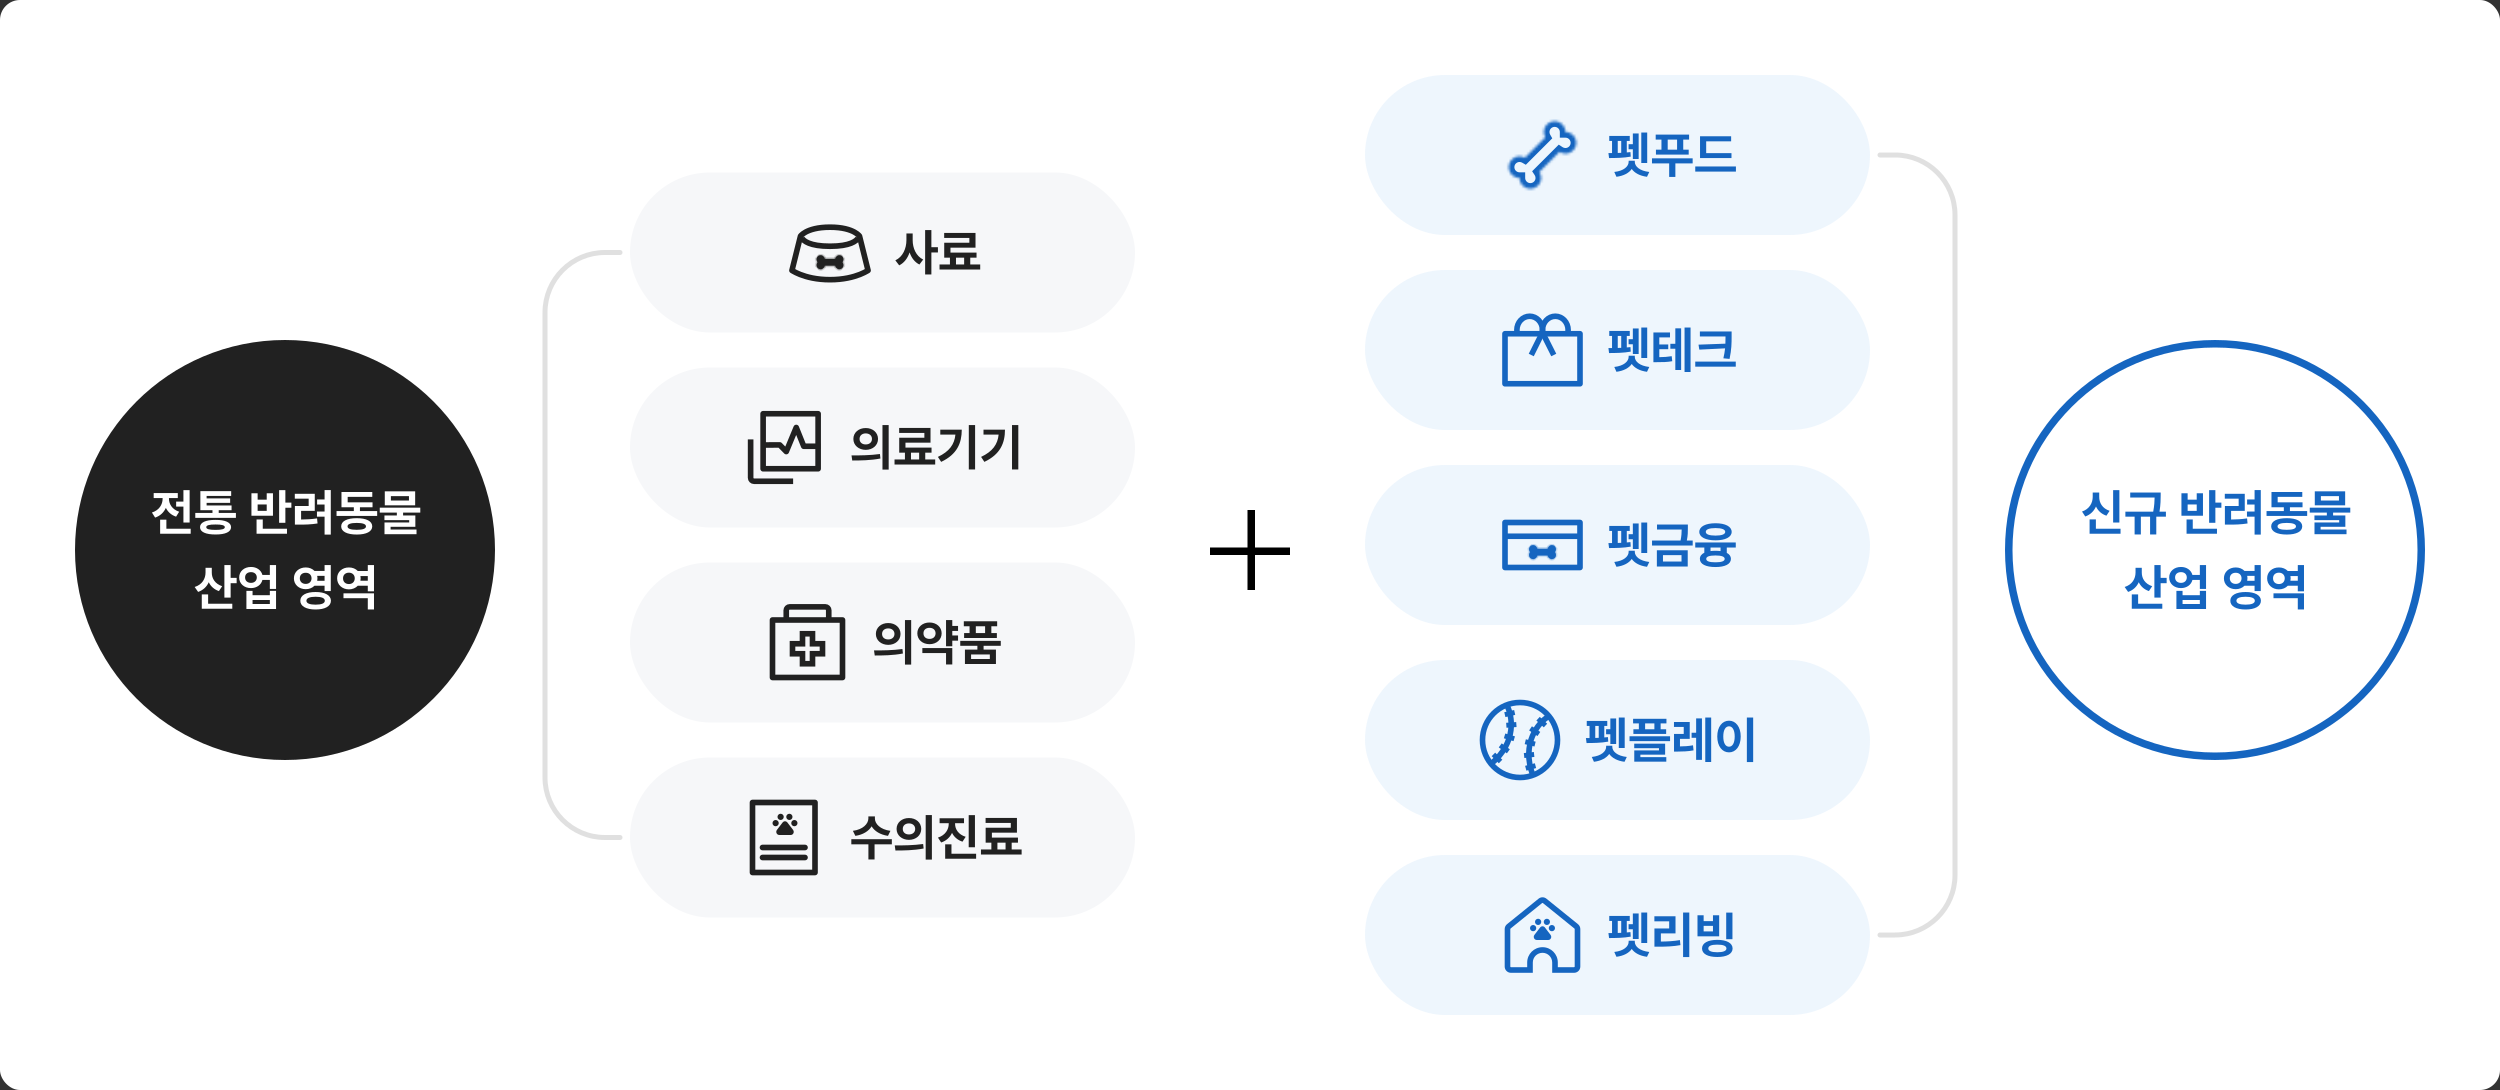 <svg width="1000" height="436" viewBox="0 0 1000 436" fill="none" xmlns="http://www.w3.org/2000/svg">
<rect x="0" y="0" width="1000" height="436" fill="#333333" stroke="none"/>
<rect width="1000" height="436" rx="8" fill="white"/>
<circle cx="114" cy="220" r="84" fill="#212121"/>
<circle cx="886" cy="220" r="82.5" fill="white" stroke="#1565C0" stroke-width="3"/>
<path d="M75.848 196.043V209.012H73.367V202.645H70.457V200.633H73.367V196.043H75.848ZM60.77 205.008C63.709 204.09 65.037 201.775 65.047 199.5V199.227H61.473V197.234H71.121V199.227H67.586V199.52C67.576 201.58 68.846 203.777 71.668 204.695L70.438 206.668C68.475 206.023 67.117 204.734 66.346 203.143C65.555 204.91 64.139 206.346 62.039 207.039L60.77 205.008ZM64.051 213.484V207.879H66.551V211.492H76.277V213.484H64.051ZM94.363 205.184V207.137H78.113V205.184H84.988V204.09H80.144V196.453H92.469V198.367H82.644V199.363H92.059V201.16H82.644V202.176H92.625V204.09H87.488V205.184H94.363ZM80.008 210.867C80.008 208.992 82.254 207.938 86.238 207.957C90.154 207.938 92.41 208.992 92.43 210.867C92.41 212.781 90.154 213.807 86.238 213.797C82.254 213.807 80.008 212.781 80.008 210.867ZM82.508 210.867C82.488 211.629 83.68 211.961 86.238 211.961C88.738 211.961 89.92 211.629 89.93 210.867C89.92 210.125 88.738 209.783 86.238 209.793C83.68 209.783 82.488 210.125 82.508 210.867ZM114.148 196.043V201.043H116.551V203.094H114.148V209.129H111.648V196.043H114.148ZM100.574 206.297V197.293H103.055V199.871H106.688V197.293H109.188V206.297H100.574ZM102.625 213.484V207.781H105.105V211.492H114.793V213.484H102.625ZM103.055 204.344H106.688V201.785H103.055V204.344ZM132.312 196.023V213.836H129.832V206.668H126.785V204.617H129.832V201.824H126.844V199.793H129.832V196.023H132.312ZM117.918 199.48V197.508H125.906V204.344H120.438V207.811C122.635 207.791 124.578 207.693 126.824 207.352L127.02 209.383C124.363 209.803 122.098 209.861 119.363 209.852H117.957V202.41H123.465V199.48H117.918ZM150.867 204.422V206.375H134.617V204.422H141.531V202.898H136.59V196.805H148.914V198.738H139.07V200.945H149.012V202.898H143.973V204.422H150.867ZM136.473 210.555C136.473 208.445 138.816 207.273 142.703 207.273C146.561 207.273 148.875 208.445 148.895 210.555C148.875 212.635 146.561 213.816 142.703 213.816C138.816 213.816 136.473 212.635 136.473 210.555ZM139.012 210.555C139.002 211.482 140.242 211.922 142.703 211.922C145.115 211.922 146.385 211.482 146.395 210.555C146.385 209.637 145.115 209.168 142.703 209.168C140.242 209.168 139.002 209.637 139.012 210.555ZM168.113 203.074V205.047H161.238V206.18H166.141V210.73H156.238V211.805H166.609V213.68H153.797V208.973H163.68V208.055H153.777V206.18H158.738V205.047H151.902V203.074H168.113ZM153.914 202.137V196.531H166.062V202.137H153.914ZM156.355 200.223H163.582V198.465H156.355V200.223ZM84.715 229.07C84.705 231.346 85.994 233.553 88.875 234.48L87.566 236.434C85.623 235.779 84.275 234.51 83.504 232.889C82.713 234.666 81.297 236.062 79.246 236.766L77.859 234.793C80.897 233.855 82.195 231.473 82.215 229.051V227.117H84.715V229.07ZM80.711 243.484V237.762H83.25V241.492H92.918V243.484H80.711ZM89.754 239.051V226.023H92.254V231.16H94.656V233.27H92.254V239.051H89.754ZM100.398 226.785C102.664 226.766 104.471 228.064 104.959 229.969H107.938V226.023H110.418V235.574H107.938V231.961H104.969C104.51 233.914 102.684 235.242 100.398 235.242C97.664 235.242 95.652 233.465 95.672 230.984C95.652 228.553 97.664 226.766 100.398 226.785ZM98.035 230.984C98.025 232.312 99.002 233.152 100.398 233.152C101.746 233.152 102.713 232.312 102.723 230.984C102.713 229.656 101.746 228.846 100.398 228.855C99.002 228.846 98.025 229.656 98.035 230.984ZM98.562 243.602V236.355H101.023V238.074H107.938V236.355H110.418V243.602H98.562ZM101.023 241.59H107.938V239.988H101.023V241.59ZM122.293 226.98C123.709 226.971 124.949 227.498 125.799 228.367H129.832V226.023H132.312V236.434H129.832V234.305H125.779C124.93 235.164 123.699 235.682 122.293 235.672C119.598 235.682 117.547 233.846 117.566 231.336C117.547 228.797 119.598 226.971 122.293 226.98ZM119.93 231.336C119.92 232.703 120.906 233.572 122.293 233.562C123.631 233.572 124.607 232.703 124.617 231.336C124.607 229.92 123.631 229.1 122.293 229.109C120.906 229.1 119.92 229.92 119.93 231.336ZM120.125 240.301C120.125 238.094 122.479 236.795 126.238 236.805C129.998 236.795 132.361 238.094 132.371 240.301C132.361 242.508 129.998 243.807 126.238 243.797C122.479 243.807 120.125 242.508 120.125 240.301ZM122.566 240.301C122.566 241.336 123.885 241.863 126.238 241.863C128.641 241.863 129.92 241.336 129.93 240.301C129.92 239.236 128.641 238.709 126.238 238.699C123.885 238.709 122.566 239.236 122.566 240.301ZM126.863 230.34C126.941 230.652 126.98 230.994 126.98 231.336C126.98 231.678 126.941 232 126.873 232.312H129.832V230.34H126.863ZM149.598 237.332V243.797H147.117V239.285H137.391V237.332H149.598ZM134.852 231.316C134.832 228.797 136.883 226.961 139.578 226.98C141.014 226.971 142.273 227.508 143.123 228.406H147.117V226.023H149.598V236.531H147.117V234.285H143.123C142.273 235.203 141.014 235.74 139.578 235.75C136.883 235.74 134.832 233.904 134.852 231.316ZM137.215 231.316C137.205 232.771 138.191 233.621 139.578 233.621C140.887 233.621 141.893 232.771 141.902 231.316C141.893 229.93 140.887 229.07 139.578 229.07C138.191 229.07 137.205 229.93 137.215 231.316ZM144.158 232.293H147.117V230.418H144.168C144.236 230.701 144.266 231.004 144.266 231.316C144.266 231.658 144.227 231.98 144.158 232.293Z" fill="white"/>
<path d="M847.75 196.043V209.012H845.25V196.043H847.75ZM832.809 204.617C835.787 203.621 837.086 201.15 837.086 198.738V197.02H839.684V198.738C839.664 201.092 840.924 203.387 843.844 204.324L842.574 206.277C840.562 205.613 839.186 204.285 838.395 202.596C837.594 204.412 836.178 205.877 834.098 206.59L832.809 204.617ZM835.836 213.484V207.762H838.355V211.492H848.219V213.484H835.836ZM864.273 197V198.191C864.264 199.686 864.264 201.727 863.805 204.656H866.363V206.668H862.516V213.797H860.035V206.668H856.344V213.797H853.844V206.668H850.152V204.656H861.285C861.744 202.254 861.822 200.408 861.842 199.012H852.086V197H864.273ZM886.148 196.043V201.043H888.551V203.094H886.148V209.129H883.648V196.043H886.148ZM872.574 206.297V197.293H875.055V199.871H878.688V197.293H881.188V206.297H872.574ZM874.625 213.484V207.781H877.105V211.492H886.793V213.484H874.625ZM875.055 204.344H878.688V201.785H875.055V204.344ZM904.312 196.023V213.836H901.832V206.668H898.785V204.617H901.832V201.824H898.844V199.793H901.832V196.023H904.312ZM889.918 199.48V197.508H897.906V204.344H892.438V207.811C894.635 207.791 896.578 207.693 898.824 207.352L899.02 209.383C896.363 209.803 894.098 209.861 891.363 209.852H889.957V202.41H895.465V199.48H889.918ZM922.867 204.422V206.375H906.617V204.422H913.531V202.898H908.59V196.805H920.914V198.738H911.07V200.945H921.012V202.898H915.973V204.422H922.867ZM908.473 210.555C908.473 208.445 910.816 207.273 914.703 207.273C918.561 207.273 920.875 208.445 920.895 210.555C920.875 212.635 918.561 213.816 914.703 213.816C910.816 213.816 908.473 212.635 908.473 210.555ZM911.012 210.555C911.002 211.482 912.242 211.922 914.703 211.922C917.115 211.922 918.385 211.482 918.395 210.555C918.385 209.637 917.115 209.168 914.703 209.168C912.242 209.168 911.002 209.637 911.012 210.555ZM940.113 203.074V205.047H933.238V206.18H938.141V210.73H928.238V211.805H938.609V213.68H925.797V208.973H935.68V208.055H925.777V206.18H930.738V205.047H923.902V203.074H940.113ZM925.914 202.137V196.531H938.062V202.137H925.914ZM928.355 200.223H935.582V198.465H928.355V200.223ZM856.715 229.07C856.705 231.346 857.994 233.553 860.875 234.48L859.566 236.434C857.623 235.779 856.275 234.51 855.504 232.889C854.713 234.666 853.297 236.062 851.246 236.766L849.859 234.793C852.896 233.855 854.195 231.473 854.215 229.051V227.117H856.715V229.07ZM852.711 243.484V237.762H855.25V241.492H864.918V243.484H852.711ZM861.754 239.051V226.023H864.254V231.16H866.656V233.27H864.254V239.051H861.754ZM872.398 226.785C874.664 226.766 876.471 228.064 876.959 229.969H879.938V226.023H882.418V235.574H879.938V231.961H876.969C876.51 233.914 874.684 235.242 872.398 235.242C869.664 235.242 867.652 233.465 867.672 230.984C867.652 228.553 869.664 226.766 872.398 226.785ZM870.035 230.984C870.025 232.312 871.002 233.152 872.398 233.152C873.746 233.152 874.713 232.312 874.723 230.984C874.713 229.656 873.746 228.846 872.398 228.855C871.002 228.846 870.025 229.656 870.035 230.984ZM870.562 243.602V236.355H873.023V238.074H879.938V236.355H882.418V243.602H870.562ZM873.023 241.59H879.938V239.988H873.023V241.59ZM894.293 226.98C895.709 226.971 896.949 227.498 897.799 228.367H901.832V226.023H904.312V236.434H901.832V234.305H897.779C896.93 235.164 895.699 235.682 894.293 235.672C891.598 235.682 889.547 233.846 889.566 231.336C889.547 228.797 891.598 226.971 894.293 226.98ZM891.93 231.336C891.92 232.703 892.906 233.572 894.293 233.562C895.631 233.572 896.607 232.703 896.617 231.336C896.607 229.92 895.631 229.1 894.293 229.109C892.906 229.1 891.92 229.92 891.93 231.336ZM892.125 240.301C892.125 238.094 894.479 236.795 898.238 236.805C901.998 236.795 904.361 238.094 904.371 240.301C904.361 242.508 901.998 243.807 898.238 243.797C894.479 243.807 892.125 242.508 892.125 240.301ZM894.566 240.301C894.566 241.336 895.885 241.863 898.238 241.863C900.641 241.863 901.92 241.336 901.93 240.301C901.92 239.236 900.641 238.709 898.238 238.699C895.885 238.709 894.566 239.236 894.566 240.301ZM898.863 230.34C898.941 230.652 898.98 230.994 898.98 231.336C898.98 231.678 898.941 232 898.873 232.312H901.832V230.34H898.863ZM921.598 237.332V243.797H919.117V239.285H909.391V237.332H921.598ZM906.852 231.316C906.832 228.797 908.883 226.961 911.578 226.98C913.014 226.971 914.273 227.508 915.123 228.406H919.117V226.023H921.598V236.531H919.117V234.285H915.123C914.273 235.203 913.014 235.74 911.578 235.75C908.883 235.74 906.832 233.904 906.852 231.316ZM909.215 231.316C909.205 232.771 910.191 233.621 911.578 233.621C912.887 233.621 913.893 232.771 913.902 231.316C913.893 229.93 912.887 229.07 911.578 229.07C910.191 229.07 909.205 229.93 909.215 231.316ZM916.158 232.293H919.117V230.418H916.168C916.236 230.701 916.266 231.004 916.266 231.316C916.266 231.658 916.227 231.98 916.158 232.293Z" fill="#1565C0"/>
<rect x="252" y="69" width="202" height="64" rx="32" fill="#F6F7F9"/>
<rect x="252" y="147" width="202" height="64" rx="32" fill="#F6F7F9"/>
<rect x="252" y="225" width="202" height="64" rx="32" fill="#F6F7F9"/>
<rect x="252" y="303" width="202" height="64" rx="32" fill="#F6F7F9"/>
<path d="M248 101H242C228.745 101 218 111.745 218 125V311C218 324.255 228.745 335 242 335H248" stroke="#E0E0E0" stroke-width="2" stroke-miterlimit="0" stroke-linecap="round" stroke-linejoin="bevel"/>
<path d="M346.289 171.215C349.111 171.205 351.201 173.021 351.211 175.57C351.201 178.129 349.111 179.936 346.289 179.945C343.486 179.936 341.338 178.129 341.348 175.57C341.338 173.021 343.486 171.205 346.289 171.215ZM340.605 182.172C343.779 182.182 348.174 182.143 351.973 181.605L352.168 183.402C348.223 184.174 344.004 184.203 340.898 184.203L340.605 182.172ZM343.828 175.57C343.818 176.977 344.883 177.787 346.289 177.777C347.705 177.787 348.779 176.977 348.789 175.57C348.779 174.184 347.705 173.363 346.289 173.363C344.883 173.363 343.818 174.184 343.828 175.57ZM352.988 187.836V170.023H355.469V187.836H352.988ZM374.082 183.773V185.824H357.812V183.773H361.973V181.059H359.688V175.082H369.746V173.168H359.668V171.176H372.207V177.074H362.188V179.047H372.617V181.059H370.098V183.773H374.082ZM364.395 183.773H367.656V181.059H364.395V183.773ZM390.039 170.023V187.797H387.52V170.023H390.039ZM375.156 182.758C379.746 180.59 381.768 177.777 382.168 173.832H376.113V171.879H384.707C384.697 177.27 382.812 181.752 376.465 184.75L375.156 182.758ZM407.324 170.023V187.797H404.805V170.023H407.324ZM392.441 182.758C397.031 180.59 399.053 177.777 399.453 173.832H393.398V171.879H401.992C401.982 177.27 400.098 181.752 393.75 184.75L392.441 182.758Z" fill="#212121"/>
<rect x="305.25" y="165.5" width="22" height="22" stroke="#212121" stroke-width="2.25" stroke-linejoin="round"/>
<path d="M300.25 175.75V191.125C300.25 191.884 300.866 192.5 301.625 192.5H317.25" stroke="#212121" stroke-width="2.25" stroke-linejoin="round"/>
<path d="M306 178L311.902 177.968L314.504 180.625L318.494 171L321.5 178.5H327" stroke="#212121" stroke-width="2.25" stroke-linecap="square" stroke-linejoin="round"/>
<path d="M349.961 327.41C349.951 329.51 352.1 331.824 356.172 332.332L355.195 334.344C352.09 333.895 349.814 332.459 348.652 330.535C347.48 332.449 345.215 333.895 342.148 334.344L341.152 332.332C345.195 331.824 347.334 329.51 347.344 327.41V326.551H349.961V327.41ZM340.527 337.723V335.691H356.738V337.723H349.824V343.797H347.363V337.723H340.527ZM363.574 327.215C366.396 327.205 368.486 329.021 368.496 331.57C368.486 334.129 366.396 335.936 363.574 335.945C360.771 335.936 358.623 334.129 358.633 331.57C358.623 329.021 360.771 327.205 363.574 327.215ZM357.891 338.172C361.064 338.182 365.459 338.143 369.258 337.605L369.453 339.402C365.508 340.174 361.289 340.203 358.184 340.203L357.891 338.172ZM361.113 331.57C361.104 332.977 362.168 333.787 363.574 333.777C364.99 333.787 366.064 332.977 366.074 331.57C366.064 330.184 364.99 329.363 363.574 329.363C362.168 329.363 361.104 330.184 361.113 331.57ZM370.273 343.836V326.023H372.754V343.836H370.273ZM382.031 329.539C382.021 331.658 383.35 333.826 386.27 334.715L385 336.668C383.008 336.033 381.611 334.754 380.811 333.152C380 334.91 378.555 336.307 376.465 337L375.176 335.047C378.135 334.1 379.492 331.785 379.492 329.539V329.285H375.84V327.293H385.605V329.285H382.031V329.539ZM378.066 343.484V337.723H380.586V341.492H390.449V343.484H378.066ZM387.48 338.895V326.043H389.98V338.895H387.48ZM408.652 339.773V341.824H392.383V339.773H396.543V337.059H394.258V331.082H404.316V329.168H394.238V327.176H406.777V333.074H396.758V335.047H407.188V337.059H404.668V339.773H408.652ZM398.965 339.773H402.227V337.059H398.965V339.773Z" fill="#212121"/>
<path d="M301 321H326V349H301V321Z" stroke="#212121" stroke-width="2.25" stroke-linejoin="round"/>
<path d="M305 339H322" stroke="#212121" stroke-width="2.25" stroke-linecap="round" stroke-linejoin="round"/>
<path d="M305 343H322" stroke="#212121" stroke-width="2.25" stroke-linecap="round" stroke-linejoin="round"/>
<path fill-rule="evenodd" clip-rule="evenodd" d="M314.749 328.774C314.818 328.832 314.881 328.897 314.936 328.969L317.237 331.969C317.651 332.508 317.567 333.295 317.05 333.726C316.837 333.903 316.573 334 316.301 334H311.699C311.037 334 310.5 333.44 310.5 332.75C310.5 332.466 310.593 332.19 310.763 331.969L313.064 328.969C313.477 328.43 314.232 328.343 314.749 328.774ZM317.75 328C318.44 328 319 328.56 319 329.25C319 329.94 318.44 330.5 317.75 330.5C317.06 330.5 316.5 329.94 316.5 329.25C316.5 328.56 317.06 328 317.75 328ZM310.25 328C310.94 328 311.5 328.56 311.5 329.25C311.5 329.94 310.94 330.5 310.25 330.5C309.56 330.5 309 329.94 309 329.25C309 328.56 309.56 328 310.25 328ZM315.75 325.5C316.44 325.5 317 326.06 317 326.75C317 327.44 316.44 328 315.75 328C315.06 328 314.5 327.44 314.5 326.75C314.5 326.06 315.06 325.5 315.75 325.5ZM312.25 325.5C312.94 325.5 313.5 326.06 313.5 326.75C313.5 327.44 312.94 328 312.25 328C311.56 328 311 327.44 311 326.75C311 326.06 311.56 325.5 312.25 325.5Z" fill="#212121"/>
<path d="M365.07 96.047C365.061 99.231 366.418 102.443 369.27 103.82L367.766 105.812C365.861 104.865 364.572 103.107 363.84 100.969C363.059 103.264 361.691 105.148 359.68 106.145L358.137 104.133C361.154 102.746 362.57 99.348 362.57 96.047V93.391H365.07V96.047ZM370.051 109.797V92.023H372.551V98.879H375.168V100.988H372.551V109.797H370.051ZM392.082 105.773V107.824H375.812V105.773H379.973V103.059H377.688V97.082H387.746V95.168H377.668V93.176H390.207V99.074H380.188V101.047H390.617V103.059H388.098V105.773H392.082ZM382.395 105.773H385.656V103.059H382.395V105.773Z" fill="#212121"/>
<path d="M320.751 95.25C321.459 96.333 323.801 98.5 332.001 98.5C340.201 98.5 342.542 96.333 343.251 95.25" stroke="#212121" stroke-width="2.25" stroke-linejoin="bevel"/>
<path d="M320.208 94.43C320.27 94.352 320.369 94.236 320.513 94.092C320.835 93.772 321.384 93.311 322.246 92.838C323.968 91.893 326.983 90.875 332.001 90.875C337.02 90.875 340.035 91.893 341.757 92.838C342.619 93.311 343.168 93.772 343.49 94.092C343.633 94.236 343.733 94.352 343.794 94.43L347.221 108.174C347.125 108.234 347.017 108.3 346.897 108.371C346.257 108.75 345.279 109.265 343.964 109.784C341.335 110.821 337.35 111.875 332.001 111.875C326.653 111.875 322.668 110.821 320.039 109.784C318.724 109.265 317.746 108.75 317.106 108.371C316.986 108.3 316.878 108.234 316.782 108.174L320.208 94.43Z" stroke="#212121" stroke-width="2.25" stroke-linejoin="round"/>
<g clip-path="url(#clip0_148_4375)">
<mask id="path-23-inside-1_148_4375" fill="white">
<path fill-rule="evenodd" clip-rule="evenodd" d="M336.902 102.589C337.539 103.226 337.539 104.259 336.902 104.896C337.539 105.533 337.539 106.566 336.902 107.203C336.265 107.841 335.232 107.841 334.595 107.203C334.323 106.932 334.167 106.588 334.127 106.233L329.873 106.233C329.833 106.588 329.677 106.932 329.405 107.204C328.768 107.841 327.735 107.841 327.098 107.204C326.461 106.567 326.461 105.534 327.098 104.896C326.461 104.259 326.461 103.226 327.098 102.589C327.735 101.952 328.768 101.952 329.405 102.589C329.689 102.873 329.847 103.236 329.877 103.608L334.122 103.608C334.153 103.236 334.31 102.873 334.595 102.589C335.232 101.952 336.265 101.952 336.902 102.589Z"/>
</mask>
<path fill-rule="evenodd" clip-rule="evenodd" d="M336.902 102.589C337.539 103.226 337.539 104.259 336.902 104.896C337.539 105.533 337.539 106.566 336.902 107.203C336.265 107.841 335.232 107.841 334.595 107.203C334.323 106.932 334.167 106.588 334.127 106.233L329.873 106.233C329.833 106.588 329.677 106.932 329.405 107.204C328.768 107.841 327.735 107.841 327.098 107.204C326.461 106.567 326.461 105.534 327.098 104.896C326.461 104.259 326.461 103.226 327.098 102.589C327.735 101.952 328.768 101.952 329.405 102.589C329.689 102.873 329.847 103.236 329.877 103.608L334.122 103.608C334.153 103.236 334.31 102.873 334.595 102.589C335.232 101.952 336.265 101.952 336.902 102.589Z" fill="#212121"/>
<path d="M336.902 104.896L336.41 104.404L335.918 104.896L336.41 105.388L336.902 104.896ZM334.127 106.233L334.819 106.155L334.749 105.537H334.127V106.233ZM329.873 106.233V105.537L329.25 105.537L329.181 106.155L329.873 106.233ZM327.098 104.896L327.59 105.389L328.082 104.896L327.59 104.404L327.098 104.896ZM329.877 103.608L329.184 103.665L329.236 104.304L329.877 104.304L329.877 103.608ZM334.122 103.608V104.304L334.764 104.304L334.816 103.665L334.122 103.608ZM337.394 105.388C338.303 104.479 338.303 103.006 337.394 102.097L336.41 103.081C336.775 103.446 336.775 104.039 336.41 104.404L337.394 105.388ZM337.394 107.696C338.303 106.787 338.303 105.313 337.394 104.404L336.41 105.388C336.775 105.754 336.775 106.346 336.41 106.711L337.394 107.696ZM334.103 107.696C335.012 108.605 336.485 108.605 337.394 107.696L336.41 106.711C336.045 107.077 335.452 107.077 335.087 106.711L334.103 107.696ZM333.436 106.311C333.492 106.817 333.715 107.308 334.103 107.696L335.087 106.711C334.931 106.555 334.842 106.359 334.819 106.155L333.436 106.311ZM334.127 105.537L329.873 105.537V106.929L334.127 106.929L334.127 105.537ZM329.897 107.696C330.285 107.308 330.508 106.817 330.564 106.311L329.181 106.155C329.158 106.359 329.069 106.555 328.913 106.712L329.897 107.696ZM326.606 107.696C327.515 108.605 328.988 108.605 329.897 107.696L328.913 106.712C328.548 107.077 327.955 107.077 327.59 106.712L326.606 107.696ZM326.606 104.404C325.697 105.313 325.697 106.787 326.606 107.696L327.59 106.712C327.225 106.346 327.225 105.754 327.59 105.389L326.606 104.404ZM326.606 102.097C325.697 103.006 325.697 104.48 326.606 105.389L327.59 104.404C327.225 104.039 327.225 103.447 327.59 103.081L326.606 102.097ZM329.897 102.097C328.988 101.188 327.515 101.188 326.606 102.097L327.59 103.081C327.955 102.716 328.548 102.716 328.913 103.081L329.897 102.097ZM330.571 103.551C330.528 103.021 330.303 102.502 329.897 102.097L328.913 103.081C329.076 103.245 329.166 103.452 329.184 103.665L330.571 103.551ZM329.877 104.304L334.122 104.304V102.912L329.877 102.912L329.877 104.304ZM334.103 102.097C333.697 102.502 333.472 103.021 333.429 103.551L334.816 103.665C334.834 103.452 334.924 103.244 335.087 103.081L334.103 102.097ZM337.394 102.097C336.485 101.188 335.012 101.188 334.103 102.097L335.087 103.081C335.452 102.716 336.045 102.716 336.41 103.081L337.394 102.097Z" fill="#212121" mask="url(#path-23-inside-1_148_4375)"/>
</g>
<rect x="546" y="30" width="202" height="64" rx="32" fill="#0074E0" fill-opacity="0.07"/>
<rect x="546" y="108" width="202" height="64" rx="32" fill="#0074E0" fill-opacity="0.07"/>
<rect x="546" y="186" width="202" height="64" rx="32" fill="#0074E0" fill-opacity="0.07"/>
<rect x="546" y="264" width="202" height="64" rx="32" fill="#0074E0" fill-opacity="0.07"/>
<rect x="546" y="342" width="202" height="64" rx="32" fill="#0074E0" fill-opacity="0.07"/>
<path d="M658.879 53.023V65.191H656.516V53.023H658.879ZM643.371 61.227C643.811 61.227 644.299 61.227 644.816 61.217V56.363H643.703V54.371H651.906V56.363H650.715V60.982C651.223 60.943 651.721 60.895 652.18 60.836L652.297 62.652C649.543 63.18 645.949 63.219 643.625 63.219L643.371 61.227ZM645.715 68.785C649.533 68.365 651.447 66.559 651.457 64.742V64.293H653.918V64.742C653.918 66.559 655.871 68.365 659.719 68.785L658.801 70.719C655.91 70.348 653.811 69.186 652.697 67.584C651.594 69.186 649.494 70.348 646.574 70.719L645.715 68.785ZM647.102 61.178C647.561 61.168 648.029 61.148 648.488 61.129V56.363H647.102V61.178ZM651.438 59.703V57.691H653.137V53.375H655.461V63.59H653.137V59.703H651.438ZM675.637 53.844V55.836H673.293V59.879H675.48V61.832H662.375V59.879H664.582V55.836H662.277V53.844H675.637ZM660.793 65.367V63.336H677.062V65.367H670.148V70.777H667.668V65.367H660.793ZM667.082 59.879H670.832V55.836H667.082V59.879ZM692.59 61.246V63.238H680.012V54.508H692.453V56.52H682.473V61.246H692.59ZM678.098 68.629V66.578H694.367V68.629H678.098Z" fill="#1565C0"/>
<mask id="path-31-inside-2_148_4375" fill="white">
<path fill-rule="evenodd" clip-rule="evenodd" d="M621.861 48.5C624.246 48.5 626.181 50.434 626.181 52.82C628.566 52.82 630.501 54.754 630.501 57.14C630.501 59.526 628.566 61.46 626.181 61.46C625.299 61.46 624.479 61.196 623.795 60.742L615.743 68.795C616.196 69.479 616.46 70.299 616.46 71.18C616.46 73.566 614.526 75.5 612.14 75.5C609.754 75.5 607.82 73.566 607.82 71.18C605.434 71.18 603.5 69.246 603.5 66.86C603.5 64.474 605.434 62.54 607.82 62.54C608.597 62.54 609.327 62.745 609.957 63.105L618.105 54.957C617.746 54.327 617.541 53.597 617.541 52.82C617.541 50.434 619.475 48.5 621.861 48.5Z"/>
</mask>
<path d="M626.181 52.82H623.931V55.07H626.181V52.82ZM623.795 60.742L625.039 58.867L623.506 57.85L622.204 59.151L623.795 60.742ZM615.743 68.795L614.152 67.204L612.851 68.505L613.868 70.039L615.743 68.795ZM607.82 71.18H610.07V68.93H607.82V71.18ZM609.957 63.105L608.842 65.059L610.334 65.91L611.548 64.696L609.957 63.105ZM618.105 54.957L619.696 56.548L620.91 55.334L620.06 53.842L618.105 54.957ZM628.431 52.82C628.431 49.191 625.489 46.25 621.861 46.25V50.75C623.004 50.75 623.931 51.677 623.931 52.82H628.431ZM632.751 57.14C632.751 53.511 629.809 50.57 626.181 50.57V55.07C627.324 55.07 628.251 55.997 628.251 57.14H632.751ZM626.181 63.71C629.809 63.71 632.751 60.769 632.751 57.14H628.251C628.251 58.283 627.324 59.21 626.181 59.21V63.71ZM622.552 62.617C623.592 63.308 624.843 63.71 626.181 63.71V59.21C625.755 59.21 625.365 59.084 625.039 58.867L622.552 62.617ZM622.204 59.151L614.152 67.204L617.334 70.386L625.386 62.334L622.204 59.151ZM618.71 71.18C618.71 69.843 618.308 68.592 617.618 67.552L613.868 70.039C614.084 70.365 614.21 70.754 614.21 71.18H618.71ZM612.14 77.75C615.769 77.75 618.71 74.808 618.71 71.18H614.21C614.21 72.323 613.283 73.25 612.14 73.25V77.75ZM605.57 71.18C605.57 74.808 608.511 77.75 612.14 77.75V73.25C610.997 73.25 610.07 72.323 610.07 71.18H605.57ZM601.25 66.86C601.25 70.489 604.191 73.43 607.82 73.43V68.93C606.677 68.93 605.75 68.003 605.75 66.86H601.25ZM607.82 60.29C604.191 60.29 601.25 63.231 601.25 66.86H605.75C605.75 65.717 606.677 64.79 607.82 64.79V60.29ZM611.072 61.15C610.111 60.602 608.998 60.29 607.82 60.29V64.79C608.196 64.79 608.543 64.888 608.842 65.059L611.072 61.15ZM611.548 64.696L619.696 56.548L616.514 53.366L608.366 61.514L611.548 64.696ZM615.291 52.82C615.291 53.998 615.603 55.11 616.15 56.071L620.06 53.842C619.889 53.543 619.791 53.196 619.791 52.82H615.291ZM621.861 46.25C618.232 46.25 615.291 49.191 615.291 52.82H619.791C619.791 51.677 620.717 50.75 621.861 50.75V46.25Z" fill="#1565C0" mask="url(#path-31-inside-2_148_4375)"/>
<path d="M602 214.5H632" stroke="#1565C0" stroke-width="2.25" stroke-linejoin="round"/>
<rect x="602" y="209" width="30" height="18" stroke="#1565C0" stroke-width="2.25" stroke-linejoin="round"/>
<g clip-path="url(#clip1_148_4375)">
<mask id="path-35-inside-3_148_4375" fill="white">
<path fill-rule="evenodd" clip-rule="evenodd" d="M621.903 218.543C622.54 219.18 622.54 220.213 621.903 220.85C622.54 221.487 622.54 222.521 621.903 223.158C621.266 223.795 620.233 223.795 619.596 223.158C619.324 222.886 619.168 222.542 619.128 222.187L614.872 222.187C614.832 222.542 614.676 222.886 614.404 223.158C613.767 223.795 612.734 223.795 612.097 223.158C611.46 222.521 611.46 221.488 612.097 220.85C611.46 220.213 611.46 219.18 612.097 218.543C612.734 217.906 613.767 217.906 614.404 218.543C614.689 218.827 614.846 219.191 614.877 219.562L619.123 219.562C619.154 219.191 619.311 218.827 619.596 218.543C620.233 217.906 621.266 217.906 621.903 218.543Z"/>
</mask>
<path fill-rule="evenodd" clip-rule="evenodd" d="M621.903 218.543C622.54 219.18 622.54 220.213 621.903 220.85C622.54 221.487 622.54 222.521 621.903 223.158C621.266 223.795 620.233 223.795 619.596 223.158C619.324 222.886 619.168 222.542 619.128 222.187L614.872 222.187C614.832 222.542 614.676 222.886 614.404 223.158C613.767 223.795 612.734 223.795 612.097 223.158C611.46 222.521 611.46 221.488 612.097 220.85C611.46 220.213 611.46 219.18 612.097 218.543C612.734 217.906 613.767 217.906 614.404 218.543C614.689 218.827 614.846 219.191 614.877 219.562L619.123 219.562C619.154 219.191 619.311 218.827 619.596 218.543C620.233 217.906 621.266 217.906 621.903 218.543Z" fill="#1565C0"/>
<path d="M621.903 220.85L621.411 220.358L620.919 220.85L621.411 221.342L621.903 220.85ZM619.128 222.187L619.82 222.11L619.75 221.491L619.128 221.491V222.187ZM614.872 222.187V221.491L614.25 221.491L614.18 222.11L614.872 222.187ZM612.097 220.85L612.589 221.343L613.081 220.85L612.589 220.358L612.097 220.85ZM614.877 219.562L614.183 219.619L614.235 220.258H614.877L614.877 219.562ZM619.123 219.562V220.258L619.765 220.258L619.817 219.619L619.123 219.562ZM622.395 221.342C623.304 220.434 623.304 218.96 622.395 218.051L621.411 219.035C621.776 219.4 621.776 219.993 621.411 220.358L622.395 221.342ZM622.395 223.65C623.304 222.741 623.304 221.267 622.395 220.358L621.411 221.342C621.776 221.708 621.776 222.3 621.411 222.665L622.395 223.65ZM619.104 223.65C620.013 224.559 621.486 224.559 622.395 223.65L621.411 222.665C621.046 223.031 620.453 223.031 620.088 222.665L619.104 223.65ZM618.436 222.265C618.493 222.771 618.716 223.263 619.104 223.65L620.088 222.665C619.932 222.509 619.843 222.313 619.82 222.11L618.436 222.265ZM619.128 221.491L614.872 221.491V222.883L619.128 222.883V221.491ZM614.896 223.65C615.284 223.263 615.507 222.771 615.563 222.265L614.18 222.11C614.157 222.313 614.068 222.509 613.912 222.666L614.896 223.65ZM611.605 223.65C612.514 224.559 613.987 224.559 614.896 223.65L613.912 222.666C613.547 223.031 612.954 223.031 612.589 222.666L611.605 223.65ZM611.605 220.358C610.696 221.267 610.696 222.741 611.605 223.65L612.589 222.666C612.224 222.3 612.224 221.708 612.589 221.343L611.605 220.358ZM611.605 218.051C610.696 218.96 610.696 220.434 611.605 221.343L612.589 220.358C612.224 219.993 612.224 219.4 612.589 219.035L611.605 218.051ZM614.896 218.051C613.987 217.142 612.514 217.142 611.605 218.051L612.589 219.035C612.954 218.67 613.547 218.67 613.912 219.035L614.896 218.051ZM615.57 219.505C615.527 218.975 615.302 218.456 614.896 218.051L613.912 219.035C614.075 219.199 614.165 219.406 614.183 219.619L615.57 219.505ZM614.877 220.258L619.123 220.258V218.866H614.877L614.877 220.258ZM619.104 218.051C618.698 218.456 618.473 218.975 618.43 219.505L619.817 219.619C619.835 219.406 619.925 219.199 620.088 219.035L619.104 218.051ZM622.395 218.051C621.486 217.142 620.013 217.142 619.104 218.051L620.088 219.035C620.453 218.67 621.046 218.67 621.411 219.035L622.395 218.051Z" fill="#1565C0" mask="url(#path-35-inside-3_148_4375)"/>
</g>
<path d="M658.879 209.023V221.191H656.516V209.023H658.879ZM643.371 217.227C643.811 217.227 644.299 217.227 644.816 217.217V212.363H643.703V210.371H651.906V212.363H650.715V216.982C651.223 216.943 651.721 216.895 652.18 216.836L652.297 218.652C649.543 219.18 645.949 219.219 643.625 219.219L643.371 217.227ZM645.715 224.785C649.533 224.365 651.447 222.559 651.457 220.742V220.293H653.918V220.742C653.918 222.559 655.871 224.365 659.719 224.785L658.801 226.719C655.91 226.348 653.811 225.186 652.697 223.584C651.594 225.186 649.494 226.348 646.574 226.719L645.715 224.785ZM647.102 217.178C647.561 217.168 648.029 217.148 648.488 217.129V212.363H647.102V217.178ZM651.438 215.703V213.691H653.137V209.375H655.461V219.59H653.137V215.703H651.438ZM675.148 209.824V211.25C675.158 212.637 675.158 214.17 674.729 216.211H677.082V218.223H660.812V216.211H672.219C672.6 214.443 672.648 213.066 672.668 211.816H662.805V209.824H675.148ZM662.746 226.602V220.098H675.09V226.602H662.746ZM665.188 224.609H672.609V222.051H665.188V224.609ZM694.309 216.992V219.004H690.715V221.152C691.779 221.699 692.365 222.51 692.375 223.555C692.355 225.654 690.021 226.816 686.184 226.816C682.287 226.816 679.953 225.654 679.953 223.555C679.953 222.471 680.578 221.641 681.73 221.084V219.004H678.098V216.992H694.309ZM679.719 212.754C679.719 210.605 682.248 209.297 686.203 209.297C690.129 209.297 692.658 210.605 692.668 212.754C692.658 214.863 690.129 216.133 686.203 216.133C682.248 216.133 679.719 214.863 679.719 212.754ZM682.316 212.754C682.297 213.73 683.713 214.238 686.203 214.238C688.654 214.238 690.09 213.73 690.09 212.754C690.09 211.748 688.654 211.23 686.203 211.23C683.713 211.23 682.297 211.748 682.316 212.754ZM682.492 223.555C682.482 224.482 683.723 224.922 686.184 224.922C688.596 224.922 689.865 224.482 689.875 223.555C689.865 222.637 688.596 222.197 686.184 222.188C683.723 222.197 682.482 222.637 682.492 223.555ZM684.211 220.43C684.816 220.352 685.471 220.312 686.184 220.312C686.916 220.312 687.6 220.352 688.215 220.439V219.004H684.211V220.43Z" fill="#1565C0"/>
<path d="M649.879 287.023V299.191H647.516V287.023H649.879ZM634.371 295.227C634.811 295.227 635.299 295.227 635.816 295.217V290.363H634.703V288.371H642.906V290.363H641.715V294.982C642.223 294.943 642.721 294.895 643.18 294.836L643.297 296.652C640.543 297.18 636.949 297.219 634.625 297.219L634.371 295.227ZM636.715 302.785C640.533 302.365 642.447 300.559 642.457 298.742V298.293H644.918V298.742C644.918 300.559 646.871 302.365 650.719 302.785L649.801 304.719C646.91 304.348 644.811 303.186 643.697 301.584C642.594 303.186 640.494 304.348 637.574 304.719L636.715 302.785ZM638.102 295.178C638.561 295.168 639.029 295.148 639.488 295.129V290.363H638.102V295.178ZM642.438 293.703V291.691H644.137V287.375H646.461V297.59H644.137V293.703H642.438ZM666.578 287.512V289.367H664.254V291.711H666.461V293.566H653.355V291.711H655.543V289.367H653.238V287.512H666.578ZM651.812 296.457V294.504H668.023V296.457H651.812ZM653.688 299.27V297.473H666.051V301.867H656.148V302.844H666.52V304.68H653.707V300.168H663.59V299.27H653.688ZM658.043 291.711H661.754V289.367H658.043V291.711ZM675.895 288.801V295.539H671.988V298.566C673.727 298.547 675.357 298.459 677.203 298.117L677.418 300.148C675.084 300.578 673.092 300.617 670.855 300.637H669.605V293.566H673.492V290.773H669.586V288.801H675.895ZM676.637 295.109V293.098H678.453V287.355H680.777V303.938H678.453V295.109H676.637ZM682.105 304.797V287.023H684.469V304.797H682.105ZM701.266 287.023V304.836H698.746V287.023H701.266ZM686.91 294.602C686.9 290.725 688.883 288.273 691.617 288.273C694.293 288.273 696.285 290.725 696.285 294.602C696.285 298.508 694.293 300.949 691.617 300.949C688.883 300.949 686.9 298.508 686.91 294.602ZM689.312 294.602C689.303 297.248 690.23 298.693 691.617 298.684C692.965 298.693 693.873 297.248 693.883 294.602C693.873 291.965 692.965 290.52 691.617 290.52C690.23 290.52 689.303 291.965 689.312 294.602Z" fill="#1565C0"/>
<path d="M608 311C616.284 311 623 304.284 623 296C623 287.716 616.284 281 608 281C599.716 281 593 287.716 593 296C593 304.284 599.716 311 608 311Z" stroke="#1565C0" stroke-width="2.25" stroke-linecap="square"/>
<path d="M602.667 281.962C604.981 286.205 606.953 296.879 596.326 305.627" stroke="#1565C0" stroke-width="2.25"/>
<path d="M597.362 301.763L600.225 304.601" stroke="#1565C0" stroke-width="2"/>
<path d="M601.936 285.852L605.869 284.972" stroke="#1565C0" stroke-width="2"/>
<path d="M600.091 298.146L603.341 300.531" stroke="#1565C0" stroke-width="2"/>
<path d="M602.528 290.11L606.548 289.822" stroke="#1565C0" stroke-width="2"/>
<path d="M601.83 294.361L605.694 295.508" stroke="#1565C0" stroke-width="2"/>
<path d="M619.503 286.473C615.378 288.991 608.334 297.249 613.162 310.138" stroke="#1565C0" stroke-width="2.25"/>
<path d="M614.197 306.274L610.299 307.3" stroke="#1565C0" stroke-width="2"/>
<path d="M618.192 290.208L615.225 287.479" stroke="#1565C0" stroke-width="2"/>
<path d="M613.642 301.778L609.635 302.218" stroke="#1565C0" stroke-width="2"/>
<path d="M615.55 293.599L612.212 291.339" stroke="#1565C0" stroke-width="2"/>
<path d="M614.029 297.629L610.109 296.691" stroke="#1565C0" stroke-width="2"/>
<path d="M658.879 365.023V377.191H656.516V365.023H658.879ZM643.371 373.227C643.811 373.227 644.299 373.227 644.816 373.217V368.363H643.703V366.371H651.906V368.363H650.715V372.982C651.223 372.943 651.721 372.895 652.18 372.836L652.297 374.652C649.543 375.18 645.949 375.219 643.625 375.219L643.371 373.227ZM645.715 380.785C649.533 380.365 651.447 378.559 651.457 376.742V376.293H653.918V376.742C653.918 378.559 655.871 380.365 659.719 380.785L658.801 382.719C655.91 382.348 653.811 381.186 652.697 379.584C651.594 381.186 649.494 382.348 646.574 382.719L645.715 380.785ZM647.102 373.178C647.561 373.168 648.029 373.148 648.488 373.129V368.363H647.102V373.178ZM651.438 371.703V369.691H653.137V365.375H655.461V375.59H653.137V371.703H651.438ZM675.715 365.023V382.836H673.234V365.023H675.715ZM661.75 368.52V366.508H670.207V373.363H664.348V376.625C667.062 376.605 669.357 376.469 671.965 376.039L672.18 378.051C669.26 378.568 666.613 378.676 663.371 378.676H661.77V371.391H667.668V368.52H661.75ZM681.457 366.098V368.441H685.188V366.098H687.668V374.535H678.996V366.098H681.457ZM680.812 379.398C680.803 377.221 683.146 375.951 686.926 375.941C690.686 375.951 693.02 377.221 693.039 379.398C693.02 381.557 690.686 382.807 686.926 382.797C683.146 382.807 680.803 381.557 680.812 379.398ZM681.457 372.562H685.188V370.355H681.457V372.562ZM683.312 379.398C683.312 380.365 684.533 380.902 686.926 380.902C689.299 380.902 690.568 380.365 690.578 379.398C690.568 378.354 689.299 377.846 686.926 377.855C684.533 377.846 683.312 378.354 683.312 379.398ZM690.48 375.668V365.043H692.98V375.668H690.48Z" fill="#1565C0"/>
<path d="M603.511 370.55L602.804 369.675L602.804 369.675L603.511 370.55ZM612 387.999V389.124H613.125V387.999H612ZM622 387.999H620.875V389.124H622V387.999ZM630.49 370.55L631.197 369.675L630.49 370.55ZM617.865 360.348L618.572 359.473L618.572 359.473L617.865 360.348ZM616.136 360.348L615.429 359.473L615.429 359.473L616.136 360.348ZM604.125 371.62C604.125 371.544 604.16 371.473 604.218 371.425L602.804 369.675C602.217 370.15 601.875 370.865 601.875 371.62H604.125ZM604.125 386.624V371.62H601.875V386.624H604.125ZM604.375 386.874C604.237 386.874 604.125 386.762 604.125 386.624H601.875C601.875 388.005 602.995 389.124 604.375 389.124V386.874ZM612 386.874H604.375V389.124H612V386.874ZM613.125 387.999V385H610.875V387.999H613.125ZM613.125 385C613.125 382.86 614.86 381.125 617 381.125V378.875C613.617 378.875 610.875 381.617 610.875 385H613.125ZM617 381.125C619.14 381.125 620.875 382.86 620.875 385H623.125C623.125 381.617 620.383 378.875 617 378.875V381.125ZM620.875 385V387.999H623.125V385H620.875ZM629.626 386.874H622V389.124H629.626V386.874ZM629.876 386.624C629.876 386.762 629.764 386.874 629.626 386.874V389.124C631.006 389.124 632.126 388.005 632.126 386.624H629.876ZM629.876 371.62V386.624H632.126V371.62H629.876ZM629.783 371.425C629.841 371.473 629.876 371.544 629.876 371.62H632.126C632.126 370.865 631.784 370.15 631.197 369.675L629.783 371.425ZM617.158 361.223L629.783 371.425L631.197 369.675L618.572 359.473L617.158 361.223ZM616.843 361.223C616.935 361.149 617.066 361.149 617.158 361.223L618.572 359.473C617.655 358.732 616.346 358.732 615.429 359.473L616.843 361.223ZM604.218 371.425L616.843 361.223L615.429 359.473L602.804 369.675L604.218 371.425Z" fill="#1565C0"/>
<path fill-rule="evenodd" clip-rule="evenodd" d="M617.749 370.774C617.818 370.832 617.881 370.897 617.936 370.969L620.237 373.969C620.651 374.508 620.567 375.295 620.05 375.726C619.837 375.903 619.573 376 619.301 376H614.699C614.037 376 613.5 375.44 613.5 374.75C613.5 374.466 613.593 374.19 613.763 373.969L616.064 370.969C616.477 370.43 617.232 370.343 617.749 370.774ZM620.75 370C621.44 370 622 370.56 622 371.25C622 371.94 621.44 372.5 620.75 372.5C620.06 372.5 619.5 371.94 619.5 371.25C619.5 370.56 620.06 370 620.75 370ZM613.25 370C613.94 370 614.5 370.56 614.5 371.25C614.5 371.94 613.94 372.5 613.25 372.5C612.56 372.5 612 371.94 612 371.25C612 370.56 612.56 370 613.25 370ZM618.75 367.5C619.44 367.5 620 368.06 620 368.75C620 369.44 619.44 370 618.75 370C618.06 370 617.5 369.44 617.5 368.75C617.5 368.06 618.06 367.5 618.75 367.5ZM615.25 367.5C615.94 367.5 616.5 368.06 616.5 368.75C616.5 369.44 615.94 370 615.25 370C614.56 370 614 369.44 614 368.75C614 368.06 614.56 367.5 615.25 367.5Z" fill="#1565C0"/>
<path d="M752 62H758C771.255 62 782 72.745 782 86V350C782 363.255 771.255 374 758 374H752" stroke="#E0E0E0" stroke-width="2" stroke-miterlimit="0" stroke-linecap="round" stroke-linejoin="bevel"/>
<path d="M658.879 131.023V143.191H656.516V131.023H658.879ZM643.371 139.227C643.811 139.227 644.299 139.227 644.816 139.217V134.363H643.703V132.371H651.906V134.363H650.715V138.982C651.223 138.943 651.721 138.895 652.18 138.836L652.297 140.652C649.543 141.18 645.949 141.219 643.625 141.219L643.371 139.227ZM645.715 146.785C649.533 146.365 651.447 144.559 651.457 142.742V142.293H653.918V142.742C653.918 144.559 655.871 146.365 659.719 146.785L658.801 148.719C655.91 148.348 653.811 147.186 652.697 145.584C651.594 147.186 649.494 148.348 646.574 148.719L645.715 146.785ZM647.102 139.178C647.561 139.168 648.029 139.148 648.488 139.129V134.363H647.102V139.178ZM651.438 137.703V135.691H653.137V131.375H655.461V141.59H653.137V137.703H651.438ZM668 132.996V134.949H663.723V137.781H667.297V139.676H663.723V142.869C665.627 142.84 667.023 142.742 668.684 142.469L668.898 144.48C666.857 144.852 665.158 144.871 662.551 144.871H661.359V132.996H668ZM668.137 139.5V137.508H670.129V131.336H672.453V147.996H670.129V139.5H668.137ZM673.82 148.797V131.023H676.223V148.797H673.82ZM692.648 132.586V134.656C692.639 137.244 692.639 139.705 691.828 143.562L689.348 143.328C689.699 141.854 689.904 140.545 690.031 139.344L679.719 139.852L679.406 137.859L690.158 137.469C690.197 136.492 690.207 135.574 690.207 134.656V134.578H679.953V132.586H692.648ZM678.098 146.668V144.637H694.309V146.668H678.098Z" fill="#1565C0"/>
<rect x="602" y="133.5" width="30" height="20" stroke="#1565C0" stroke-width="2.25" stroke-linejoin="round"/>
<path d="M616.915 133C616.971 132.676 617 132.341 617 132C617 128.962 614.705 126.5 611.875 126.5C609.045 126.5 606.75 128.962 606.75 132C606.75 132.341 606.779 132.676 606.835 133" stroke="#1565C0" stroke-width="2.25"/>
<path d="M627.165 133C627.221 132.676 627.25 132.341 627.25 132C627.25 128.962 624.955 126.5 622.125 126.5C619.295 126.5 617 128.962 617 132C617 132.341 617.029 132.676 617.085 133" stroke="#1565C0" stroke-width="2.25"/>
<path d="M613 141L615.976 135.024" stroke="#1565C0" stroke-width="2.25" stroke-linecap="square"/>
<path d="M621 141L617.992 135.024" stroke="#1565C0" stroke-width="2.25" stroke-linecap="square"/>
<line x1="500.5" y1="204" x2="500.5" y2="236" stroke="black" stroke-width="3"/>
<line x1="516" y1="220.5" x2="484" y2="220.5" stroke="black" stroke-width="3"/>
<path d="M355.289 249.215C358.111 249.205 360.201 251.021 360.211 253.57C360.201 256.129 358.111 257.936 355.289 257.945C352.486 257.936 350.338 256.129 350.348 253.57C350.338 251.021 352.486 249.205 355.289 249.215ZM349.605 260.172C352.779 260.182 357.174 260.143 360.973 259.605L361.168 261.402C357.223 262.174 353.004 262.203 349.898 262.203L349.605 260.172ZM352.828 253.57C352.818 254.977 353.883 255.787 355.289 255.777C356.705 255.787 357.779 254.977 357.789 253.57C357.779 252.184 356.705 251.363 355.289 251.363C353.883 251.363 352.818 252.184 352.828 253.57ZM361.988 265.836V248.023H364.469V265.836H361.988ZM383.219 250.367V252.379H380.914V254.195H383.219V256.266H380.914V258.512H378.414V248.023H380.914V250.367H383.219ZM366.93 253.316C366.92 250.807 369.029 248.99 371.812 249C374.566 248.99 376.656 250.807 376.656 253.316C376.656 255.885 374.566 257.682 371.812 257.672C369.029 257.682 366.92 255.885 366.93 253.316ZM368.941 261.227V259.215H380.914V265.797H378.414V261.227H368.941ZM369.391 253.316C369.371 254.752 370.416 255.572 371.812 255.562C373.18 255.572 374.225 254.752 374.234 253.316C374.225 251.93 373.18 251.119 371.812 251.129C370.416 251.119 369.371 251.93 369.391 253.316ZM400.309 256.344V258.316H393.434V259.84H398.375V265.602H385.973V259.84H390.953V258.316H384.098V256.344H400.309ZM385.523 250.504V248.512H398.863V250.504H396.539V253.219H398.746V255.211H385.641V253.219H387.828V250.504H385.523ZM388.434 263.609H395.934V261.773H388.434V263.609ZM390.328 253.219H394.039V250.504H390.328V253.219Z" fill="#212121"/>
<rect x="309" y="248" width="28" height="23" stroke="#212121" stroke-width="2.25" stroke-linejoin="round"/>
<path d="M314.5 248L314.5 244.125C314.5 243.366 315.116 242.75 315.875 242.75L330.125 242.75C330.884 242.75 331.5 243.366 331.5 244.125V248" stroke="#212121" stroke-width="2.25" stroke-linejoin="round"/>
<path d="M321 253.5V252.375H319.875V253.5H321ZM325 253.5H326.125V252.375H325V253.5ZM321 257.5V258.625H322.125V257.5H321ZM317 257.5V256.375H315.875V257.5H317ZM317 261.5H315.875V262.625H317V261.5ZM321 261.5H322.125V260.375H321V261.5ZM321 265.5H319.875V266.625H321V265.5ZM325 265.5V266.625H326.125V265.5H325ZM325 261.5V260.375H323.875V261.5H325ZM329 261.5V262.625H330.125V261.5H329ZM329 257.5H330.125V256.375H329V257.5ZM325 257.5H323.875V258.625H325V257.5ZM321 254.625H325V252.375H321V254.625ZM322.125 257.5V253.5H319.875V257.5H322.125ZM317 258.625H321V256.375H317V258.625ZM318.125 261.5V257.5H315.875V261.5H318.125ZM321 260.375H317V262.625H321V260.375ZM322.125 265.5V261.5H319.875V265.5H322.125ZM325 264.375H321V266.625H325V264.375ZM323.875 261.5V265.5H326.125V261.5H323.875ZM329 260.375H325V262.625H329V260.375ZM327.875 257.5V261.5H330.125V257.5H327.875ZM325 258.625H329V256.375H325V258.625ZM323.875 253.5V257.5H326.125V253.5H323.875Z" fill="#212121"/>
<defs>
<clipPath id="clip0_148_4375">
<rect width="11.137" height="11.137" fill="white" transform="translate(332 97.046) rotate(45)"/>
</clipPath>
<clipPath id="clip1_148_4375">
<rect width="11.137" height="11.137" fill="white" transform="translate(617 213) rotate(45)"/>
</clipPath>
</defs>
</svg>
